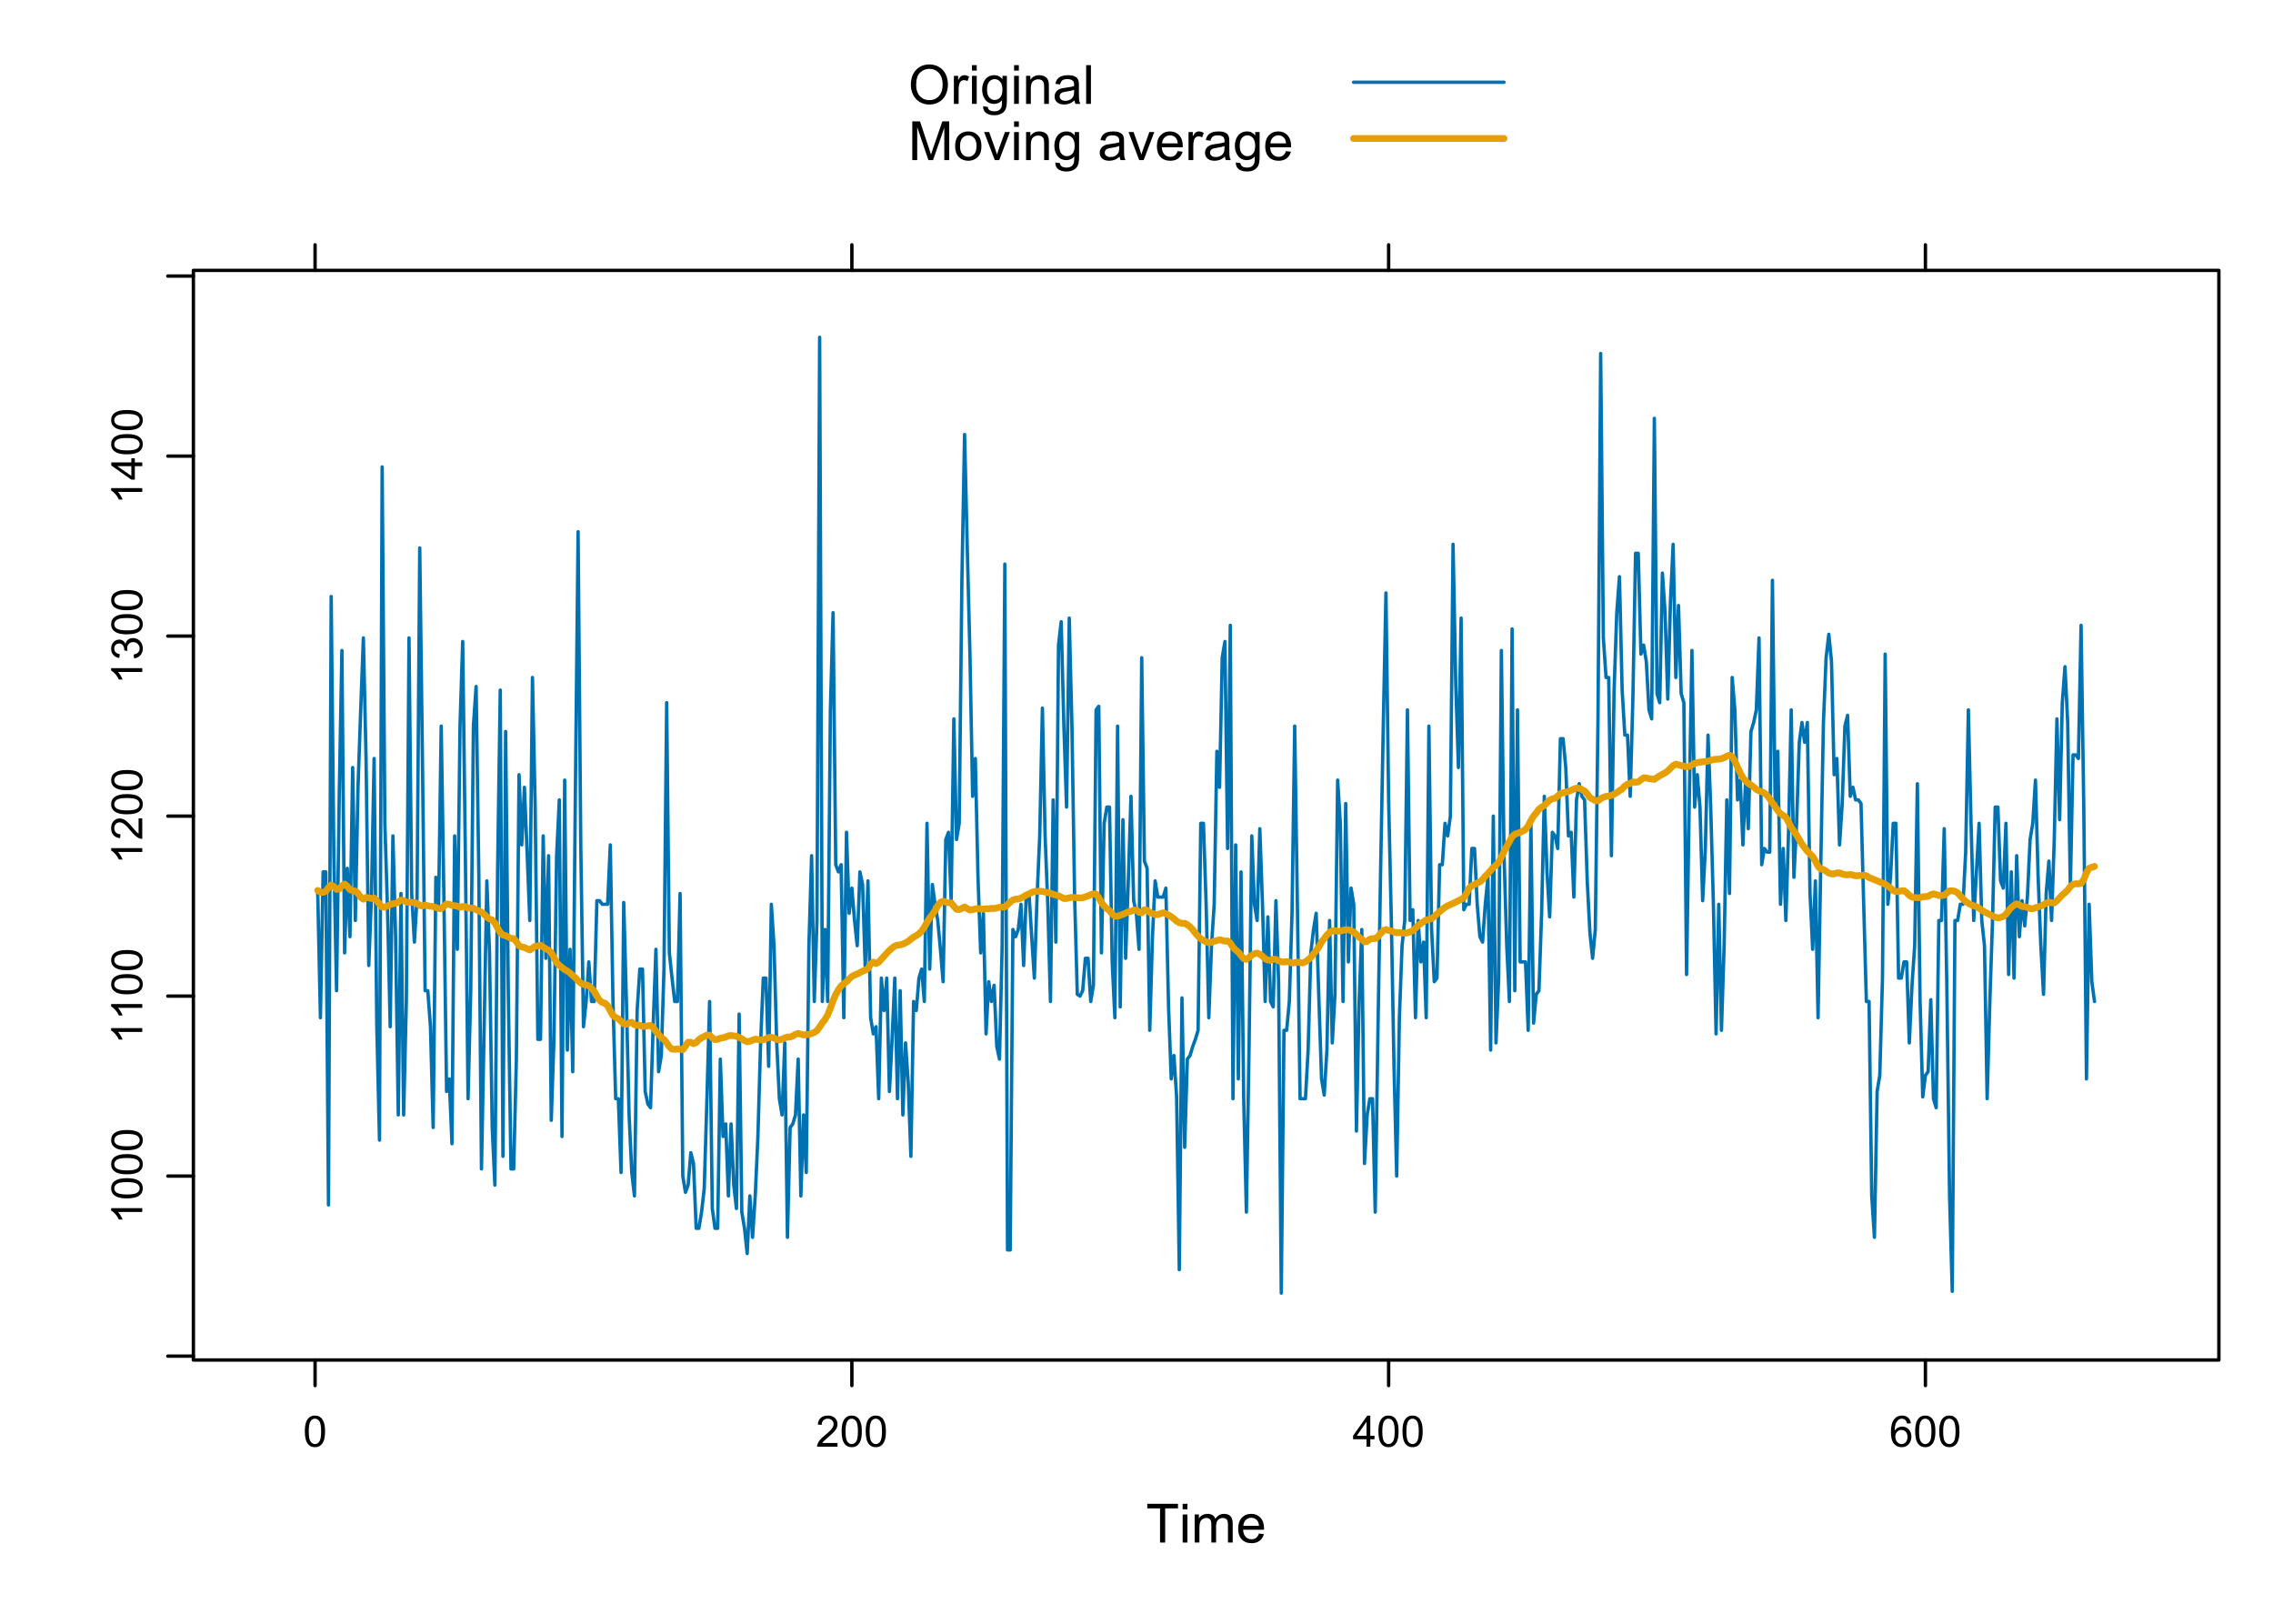 <?xml version="1.0" encoding="UTF-8"?>
<svg xmlns="http://www.w3.org/2000/svg" xmlns:xlink="http://www.w3.org/1999/xlink" width="504" height="360" viewBox="0 0 504 360">
<defs>
<g>
<g id="glyph-0-0">
<path d="M 3.109 0 L 3.109 -7.578 L 0.281 -7.578 L 0.281 -8.59 L 7.09 -8.59 L 7.09 -7.578 L 4.25 -7.578 L 4.25 0 Z M 3.109 0 "/>
</g>
<g id="glyph-0-1">
<path d="M 0.797 -7.375 L 0.797 -8.59 L 1.852 -8.59 L 1.852 -7.375 L 0.797 -7.375 M 0.797 0 L 0.797 -6.223 L 1.852 -6.223 L 1.852 0 Z M 0.797 0 "/>
</g>
<g id="glyph-0-2">
<path d="M 0.789 0 L 0.789 -6.223 L 1.734 -6.223 L 1.734 -5.352 C 1.93 -5.656 2.188 -5.898 2.516 -6.086 C 2.836 -6.27 3.207 -6.363 3.621 -6.363 C 4.082 -6.363 4.461 -6.266 4.754 -6.078 C 5.051 -5.883 5.258 -5.617 5.379 -5.273 C 5.871 -6 6.512 -6.363 7.301 -6.363 C 7.918 -6.363 8.391 -6.191 8.727 -5.852 C 9.055 -5.508 9.223 -4.98 9.223 -4.273 L 9.223 0 L 8.172 0 L 8.172 -3.922 C 8.172 -4.34 8.141 -4.645 8.07 -4.832 C 8.004 -5.016 7.879 -5.164 7.699 -5.281 C 7.52 -5.391 7.309 -5.449 7.066 -5.449 C 6.629 -5.449 6.266 -5.305 5.977 -5.012 C 5.688 -4.723 5.543 -4.254 5.543 -3.617 L 5.543 0 L 4.488 0 L 4.488 -4.043 C 4.488 -4.512 4.402 -4.863 4.23 -5.098 C 4.059 -5.332 3.777 -5.449 3.387 -5.449 C 3.09 -5.449 2.816 -5.371 2.562 -5.215 C 2.312 -5.059 2.129 -4.828 2.016 -4.531 C 1.902 -4.227 1.844 -3.793 1.844 -3.227 L 1.844 0 Z M 0.789 0 "/>
</g>
<g id="glyph-0-3">
<path d="M 5.051 -2.004 L 6.141 -1.867 C 5.969 -1.23 5.648 -0.738 5.188 -0.387 C 4.719 -0.035 4.125 0.141 3.406 0.141 C 2.492 0.141 1.773 -0.141 1.238 -0.699 C 0.707 -1.262 0.438 -2.047 0.438 -3.059 C 0.438 -4.105 0.711 -4.918 1.25 -5.496 C 1.789 -6.074 2.484 -6.363 3.344 -6.363 C 4.18 -6.363 4.859 -6.078 5.383 -5.516 C 5.914 -4.945 6.176 -4.148 6.176 -3.125 C 6.176 -3.059 6.172 -2.965 6.172 -2.844 L 1.531 -2.844 C 1.566 -2.156 1.762 -1.633 2.109 -1.273 C 2.457 -0.906 2.891 -0.727 3.41 -0.727 C 3.797 -0.727 4.125 -0.828 4.398 -1.031 C 4.672 -1.234 4.891 -1.559 5.051 -2.004 M 1.586 -3.711 L 5.062 -3.711 C 5.016 -4.23 4.883 -4.625 4.664 -4.887 C 4.328 -5.293 3.891 -5.496 3.359 -5.496 C 2.871 -5.496 2.465 -5.332 2.137 -5.008 C 1.805 -4.684 1.625 -4.25 1.586 -3.711 Z M 1.586 -3.711 "/>
</g>
<g id="glyph-0-4">
<path d="M 0.578 -4.184 C 0.578 -5.609 0.961 -6.727 1.727 -7.531 C 2.492 -8.34 3.48 -8.742 4.695 -8.742 C 5.484 -8.742 6.199 -8.551 6.836 -8.172 C 7.473 -7.793 7.961 -7.266 8.293 -6.59 C 8.629 -5.91 8.797 -5.141 8.797 -4.281 C 8.797 -3.41 8.617 -2.633 8.266 -1.945 C 7.914 -1.258 7.418 -0.738 6.773 -0.383 C 6.129 -0.031 5.434 0.148 4.688 0.148 C 3.879 0.148 3.156 -0.051 2.52 -0.438 C 1.883 -0.828 1.398 -1.363 1.07 -2.039 C 0.742 -2.715 0.578 -3.43 0.578 -4.184 M 1.75 -4.164 C 1.75 -3.129 2.031 -2.316 2.586 -1.719 C 3.145 -1.125 3.84 -0.828 4.68 -0.828 C 5.539 -0.828 6.242 -1.125 6.793 -1.727 C 7.348 -2.328 7.625 -3.184 7.625 -4.289 C 7.625 -4.988 7.504 -5.598 7.27 -6.121 C 7.031 -6.641 6.688 -7.047 6.23 -7.332 C 5.777 -7.621 5.266 -7.766 4.699 -7.766 C 3.895 -7.766 3.203 -7.488 2.621 -6.934 C 2.043 -6.383 1.75 -5.457 1.75 -4.164 Z M 1.75 -4.164 "/>
</g>
<g id="glyph-0-5">
<path d="M 0.781 0 L 0.781 -6.223 L 1.727 -6.223 L 1.727 -5.281 C 1.969 -5.719 2.195 -6.012 2.398 -6.152 C 2.605 -6.293 2.828 -6.363 3.078 -6.363 C 3.43 -6.363 3.793 -6.25 4.16 -6.023 L 3.797 -5.047 C 3.539 -5.195 3.281 -5.273 3.023 -5.273 C 2.793 -5.273 2.586 -5.203 2.402 -5.066 C 2.219 -4.926 2.086 -4.734 2.008 -4.488 C 1.891 -4.113 1.836 -3.703 1.836 -3.258 L 1.836 0 Z M 0.781 0 "/>
</g>
<g id="glyph-0-6">
<path d="M 0.598 0.516 L 1.625 0.668 C 1.664 0.984 1.785 1.215 1.98 1.359 C 2.242 1.555 2.598 1.652 3.055 1.652 C 3.539 1.652 3.918 1.555 4.184 1.359 C 4.449 1.164 4.629 0.891 4.723 0.539 C 4.777 0.324 4.801 -0.129 4.797 -0.812 C 4.336 -0.273 3.762 0 3.078 0 C 2.219 0 1.559 -0.309 1.09 -0.926 C 0.621 -1.543 0.387 -2.281 0.387 -3.148 C 0.387 -3.738 0.492 -4.289 0.711 -4.789 C 0.922 -5.293 1.234 -5.68 1.645 -5.953 C 2.051 -6.227 2.531 -6.363 3.082 -6.363 C 3.816 -6.363 4.422 -6.066 4.898 -5.473 L 4.898 -6.223 L 5.871 -6.223 L 5.871 -0.844 C 5.871 0.125 5.773 0.812 5.574 1.215 C 5.379 1.621 5.066 1.938 4.637 2.172 C 4.211 2.406 3.684 2.523 3.059 2.523 C 2.316 2.523 1.719 2.359 1.258 2.023 C 0.805 1.691 0.582 1.188 0.598 0.516 M 1.469 -3.223 C 1.469 -2.406 1.633 -1.812 1.957 -1.438 C 2.281 -1.062 2.688 -0.875 3.176 -0.875 C 3.66 -0.875 4.066 -1.059 4.395 -1.434 C 4.723 -1.805 4.887 -2.391 4.887 -3.188 C 4.887 -3.949 4.719 -4.523 4.379 -4.91 C 4.043 -5.297 3.633 -5.492 3.156 -5.492 C 2.688 -5.492 2.289 -5.301 1.961 -4.918 C 1.633 -4.539 1.469 -3.973 1.469 -3.223 Z M 1.469 -3.223 "/>
</g>
<g id="glyph-0-7">
<path d="M 0.789 0 L 0.789 -6.223 L 1.742 -6.223 L 1.742 -5.336 C 2.195 -6.02 2.855 -6.363 3.719 -6.363 C 4.094 -6.363 4.441 -6.297 4.754 -6.16 C 5.07 -6.027 5.305 -5.848 5.461 -5.633 C 5.617 -5.41 5.727 -5.152 5.789 -4.852 C 5.828 -4.656 5.848 -4.312 5.848 -3.828 L 5.848 0 L 4.793 0 L 4.793 -3.785 C 4.793 -4.215 4.75 -4.535 4.672 -4.75 C 4.586 -4.961 4.441 -5.133 4.234 -5.258 C 4.023 -5.387 3.781 -5.449 3.5 -5.449 C 3.047 -5.449 2.66 -5.305 2.336 -5.023 C 2.008 -4.734 1.844 -4.195 1.844 -3.398 L 1.844 0 Z M 0.789 0 "/>
</g>
<g id="glyph-0-8">
<path d="M 4.852 -0.766 C 4.461 -0.434 4.086 -0.199 3.723 -0.062 C 3.363 0.07 2.973 0.141 2.562 0.141 C 1.875 0.141 1.352 -0.027 0.984 -0.359 C 0.617 -0.695 0.434 -1.121 0.434 -1.641 C 0.434 -1.945 0.504 -2.223 0.641 -2.477 C 0.781 -2.727 0.961 -2.93 1.188 -3.082 C 1.41 -3.234 1.664 -3.348 1.945 -3.43 C 2.152 -3.48 2.465 -3.535 2.883 -3.586 C 3.734 -3.688 4.359 -3.809 4.766 -3.949 C 4.766 -4.094 4.77 -4.184 4.77 -4.227 C 4.77 -4.652 4.672 -4.957 4.469 -5.133 C 4.203 -5.371 3.801 -5.492 3.27 -5.492 C 2.773 -5.492 2.406 -5.402 2.172 -5.23 C 1.934 -5.055 1.758 -4.746 1.648 -4.305 L 0.617 -4.445 C 0.707 -4.887 0.863 -5.246 1.078 -5.516 C 1.293 -5.789 1.602 -5.996 2.008 -6.145 C 2.414 -6.289 2.887 -6.363 3.422 -6.363 C 3.953 -6.363 4.383 -6.301 4.719 -6.176 C 5.047 -6.051 5.293 -5.895 5.449 -5.703 C 5.605 -5.516 5.715 -5.273 5.777 -4.984 C 5.812 -4.805 5.828 -4.484 5.828 -4.016 L 5.828 -2.609 C 5.828 -1.629 5.852 -1.008 5.898 -0.746 C 5.941 -0.488 6.031 -0.238 6.164 0 L 5.062 0 C 4.953 -0.219 4.883 -0.477 4.852 -0.766 M 4.766 -3.125 C 4.379 -2.965 3.805 -2.832 3.039 -2.727 C 2.605 -2.66 2.301 -2.59 2.121 -2.516 C 1.941 -2.434 1.801 -2.32 1.703 -2.172 C 1.605 -2.02 1.559 -1.852 1.559 -1.672 C 1.559 -1.387 1.664 -1.152 1.879 -0.969 C 2.09 -0.781 2.402 -0.684 2.812 -0.688 C 3.219 -0.684 3.578 -0.773 3.898 -0.953 C 4.211 -1.129 4.445 -1.371 4.594 -1.68 C 4.707 -1.918 4.762 -2.27 4.766 -2.734 Z M 4.766 -3.125 "/>
</g>
<g id="glyph-0-9">
<path d="M 0.766 0 L 0.766 -8.59 L 1.82 -8.59 L 1.82 0 Z M 0.766 0 "/>
</g>
<g id="glyph-0-10">
<path d="M 0.891 0 L 0.891 -8.59 L 2.602 -8.59 L 4.633 -2.508 C 4.82 -1.941 4.957 -1.516 5.047 -1.234 C 5.141 -1.547 5.293 -2.008 5.5 -2.613 L 7.559 -8.59 L 9.086 -8.59 L 9.086 0 L 7.992 0 L 7.992 -7.188 L 5.496 0 L 4.469 0 L 1.984 -7.312 L 1.984 0 Z M 0.891 0 "/>
</g>
<g id="glyph-0-11">
<path d="M 0.398 -3.109 C 0.398 -4.262 0.719 -5.117 1.359 -5.672 C 1.895 -6.133 2.547 -6.363 3.316 -6.363 C 4.172 -6.363 4.871 -6.082 5.414 -5.523 C 5.957 -4.961 6.227 -4.188 6.227 -3.199 C 6.227 -2.398 6.109 -1.77 5.867 -1.309 C 5.629 -0.852 5.277 -0.492 4.82 -0.242 C 4.359 0.012 3.859 0.141 3.316 0.141 C 2.445 0.141 1.742 -0.141 1.203 -0.695 C 0.668 -1.254 0.398 -2.059 0.398 -3.109 M 1.484 -3.109 C 1.484 -2.312 1.656 -1.719 2.004 -1.32 C 2.352 -0.926 2.789 -0.727 3.316 -0.727 C 3.84 -0.727 4.273 -0.926 4.625 -1.324 C 4.969 -1.723 5.145 -2.328 5.145 -3.148 C 5.145 -3.914 4.969 -4.5 4.621 -4.895 C 4.27 -5.293 3.836 -5.492 3.316 -5.492 C 2.789 -5.492 2.352 -5.293 2.004 -4.898 C 1.656 -4.504 1.484 -3.906 1.484 -3.109 Z M 1.484 -3.109 "/>
</g>
<g id="glyph-0-12">
<path d="M 2.52 0 L 0.152 -6.223 L 1.266 -6.223 L 2.602 -2.496 C 2.746 -2.094 2.879 -1.676 3 -1.242 C 3.094 -1.57 3.223 -1.965 3.391 -2.426 L 4.773 -6.223 L 5.859 -6.223 L 3.504 0 Z M 2.52 0 "/>
</g>
<g id="glyph-0-13">
</g>
<g id="glyph-1-0">
<path d="M 0 -3.578 L 0 -2.734 L -5.375 -2.734 C -5.184 -2.531 -4.988 -2.262 -4.797 -1.934 C -4.602 -1.605 -4.457 -1.309 -4.359 -1.047 L -5.176 -1.047 C -5.398 -1.516 -5.664 -1.93 -5.98 -2.281 C -6.297 -2.637 -6.602 -2.887 -6.898 -3.031 L -6.898 -3.578 Z M 0 -3.578 "/>
</g>
<g id="glyph-1-1">
<path d="M -3.391 -0.398 C -4.203 -0.398 -4.855 -0.48 -5.352 -0.648 C -5.848 -0.816 -6.227 -1.066 -6.496 -1.395 C -6.766 -1.723 -6.898 -2.141 -6.898 -2.641 C -6.898 -3.008 -6.824 -3.332 -6.676 -3.609 C -6.527 -3.887 -6.316 -4.117 -6.035 -4.297 C -5.754 -4.48 -5.414 -4.621 -5.012 -4.727 C -4.613 -4.828 -4.07 -4.879 -3.391 -4.879 C -2.582 -4.879 -1.934 -4.797 -1.438 -4.633 C -0.941 -4.465 -0.559 -4.219 -0.289 -3.887 C -0.02 -3.559 0.117 -3.141 0.117 -2.641 C 0.117 -1.977 -0.121 -1.457 -0.594 -1.078 C -1.168 -0.625 -2.098 -0.398 -3.391 -0.398 M -3.391 -1.266 C -2.262 -1.266 -1.512 -1.398 -1.137 -1.66 C -0.762 -1.926 -0.578 -2.25 -0.578 -2.641 C -0.578 -3.027 -0.766 -3.352 -1.141 -3.617 C -1.516 -3.879 -2.266 -4.012 -3.391 -4.012 C -4.52 -4.012 -5.273 -3.879 -5.645 -3.617 C -6.016 -3.352 -6.203 -3.023 -6.203 -2.629 C -6.203 -2.242 -6.039 -1.934 -5.711 -1.703 C -5.289 -1.41 -4.516 -1.266 -3.391 -1.266 Z M -3.391 -1.266 "/>
</g>
<g id="glyph-1-2">
<path d="M -0.812 -4.832 L 0 -4.832 L 0 -0.289 C -0.203 -0.285 -0.398 -0.316 -0.586 -0.391 C -0.895 -0.504 -1.199 -0.691 -1.5 -0.945 C -1.801 -1.199 -2.148 -1.566 -2.539 -2.047 C -3.152 -2.797 -3.637 -3.301 -3.996 -3.562 C -4.355 -3.824 -4.691 -3.957 -5.012 -3.957 C -5.344 -3.957 -5.629 -3.836 -5.855 -3.598 C -6.086 -3.359 -6.203 -3.047 -6.203 -2.664 C -6.203 -2.258 -6.078 -1.93 -5.836 -1.688 C -5.594 -1.445 -5.254 -1.32 -4.824 -1.316 L -4.914 -0.449 C -5.559 -0.508 -6.051 -0.734 -6.391 -1.121 C -6.73 -1.508 -6.898 -2.027 -6.898 -2.68 C -6.898 -3.34 -6.719 -3.863 -6.352 -4.246 C -5.984 -4.633 -5.531 -4.824 -4.992 -4.824 C -4.719 -4.824 -4.445 -4.766 -4.18 -4.656 C -3.914 -4.543 -3.637 -4.355 -3.344 -4.094 C -3.047 -3.832 -2.645 -3.398 -2.133 -2.793 C -1.707 -2.289 -1.418 -1.961 -1.27 -1.82 C -1.117 -1.676 -0.965 -1.555 -0.812 -1.461 Z M -0.812 -4.832 "/>
</g>
<g id="glyph-1-3">
<path d="M -1.812 -0.402 L -1.926 -1.246 C -1.449 -1.344 -1.105 -1.508 -0.895 -1.742 C -0.684 -1.973 -0.578 -2.258 -0.578 -2.594 C -0.578 -2.988 -0.715 -3.324 -0.988 -3.598 C -1.266 -3.871 -1.605 -4.008 -2.012 -4.008 C -2.398 -4.008 -2.719 -3.883 -2.969 -3.629 C -3.223 -3.375 -3.348 -3.055 -3.348 -2.664 C -3.348 -2.504 -3.316 -2.305 -3.254 -2.066 L -3.992 -2.16 C -3.988 -2.219 -3.984 -2.262 -3.984 -2.297 C -3.984 -2.656 -4.078 -2.98 -4.266 -3.266 C -4.453 -3.555 -4.742 -3.699 -5.133 -3.699 C -5.441 -3.699 -5.699 -3.594 -5.902 -3.383 C -6.105 -3.176 -6.207 -2.906 -6.207 -2.574 C -6.207 -2.246 -6.102 -1.973 -5.898 -1.754 C -5.691 -1.535 -5.383 -1.395 -4.969 -1.332 L -5.117 -0.488 C -5.684 -0.59 -6.121 -0.824 -6.434 -1.191 C -6.746 -1.555 -6.898 -2.012 -6.898 -2.555 C -6.898 -2.93 -6.82 -3.273 -6.66 -3.59 C -6.496 -3.906 -6.277 -4.148 -6 -4.316 C -5.723 -4.48 -5.426 -4.566 -5.113 -4.566 C -4.816 -4.566 -4.547 -4.484 -4.305 -4.328 C -4.059 -4.168 -3.867 -3.93 -3.723 -3.617 C -3.629 -4.023 -3.434 -4.34 -3.137 -4.566 C -2.844 -4.789 -2.473 -4.902 -2.031 -4.902 C -1.43 -4.902 -0.922 -4.684 -0.504 -4.246 C -0.086 -3.809 0.121 -3.258 0.121 -2.586 C 0.121 -1.984 -0.059 -1.484 -0.418 -1.086 C -0.777 -0.688 -1.242 -0.461 -1.812 -0.402 Z M -1.812 -0.402 "/>
</g>
<g id="glyph-1-4">
<path d="M 0 -3.102 L -1.645 -3.102 L -1.645 -0.121 L -2.418 -0.121 L -6.871 -3.258 L -6.871 -3.945 L -2.418 -3.945 L -2.418 -4.875 L -1.645 -4.875 L -1.645 -3.945 L 0 -3.945 L 0 -3.102 M -2.418 -3.102 L -5.516 -3.102 L -2.418 -0.953 Z M -2.418 -3.102 "/>
</g>
<g id="glyph-2-0">
<path d="M 0.398 -3.391 C 0.398 -4.203 0.48 -4.855 0.648 -5.352 C 0.816 -5.848 1.066 -6.227 1.395 -6.496 C 1.723 -6.766 2.141 -6.898 2.641 -6.898 C 3.008 -6.898 3.332 -6.824 3.609 -6.676 C 3.887 -6.527 4.117 -6.316 4.297 -6.035 C 4.48 -5.754 4.621 -5.414 4.727 -5.012 C 4.828 -4.613 4.879 -4.07 4.879 -3.391 C 4.879 -2.582 4.797 -1.934 4.633 -1.438 C 4.465 -0.941 4.219 -0.559 3.887 -0.289 C 3.559 -0.02 3.141 0.117 2.641 0.117 C 1.977 0.117 1.457 -0.121 1.078 -0.594 C 0.625 -1.168 0.398 -2.098 0.398 -3.391 M 1.266 -3.391 C 1.266 -2.262 1.398 -1.512 1.66 -1.137 C 1.926 -0.762 2.25 -0.578 2.641 -0.578 C 3.027 -0.578 3.352 -0.766 3.617 -1.141 C 3.879 -1.516 4.012 -2.266 4.012 -3.391 C 4.012 -4.52 3.879 -5.273 3.617 -5.645 C 3.352 -6.016 3.023 -6.203 2.629 -6.203 C 2.242 -6.203 1.934 -6.039 1.703 -5.711 C 1.41 -5.289 1.266 -4.516 1.266 -3.391 Z M 1.266 -3.391 "/>
</g>
<g id="glyph-2-1">
<path d="M 4.832 -0.812 L 4.832 0 L 0.289 0 C 0.285 -0.203 0.316 -0.398 0.391 -0.586 C 0.504 -0.895 0.691 -1.199 0.945 -1.5 C 1.199 -1.801 1.566 -2.148 2.047 -2.539 C 2.797 -3.152 3.301 -3.637 3.562 -3.996 C 3.824 -4.355 3.957 -4.691 3.957 -5.012 C 3.957 -5.344 3.836 -5.629 3.598 -5.855 C 3.359 -6.086 3.047 -6.203 2.664 -6.203 C 2.258 -6.203 1.93 -6.078 1.688 -5.836 C 1.445 -5.594 1.32 -5.254 1.316 -4.824 L 0.449 -4.914 C 0.508 -5.559 0.734 -6.051 1.121 -6.391 C 1.508 -6.73 2.027 -6.898 2.68 -6.898 C 3.34 -6.898 3.863 -6.719 4.246 -6.352 C 4.633 -5.984 4.824 -5.531 4.824 -4.992 C 4.824 -4.719 4.766 -4.445 4.656 -4.18 C 4.543 -3.914 4.355 -3.637 4.094 -3.344 C 3.832 -3.047 3.398 -2.645 2.793 -2.133 C 2.289 -1.707 1.961 -1.418 1.82 -1.27 C 1.676 -1.117 1.555 -0.965 1.461 -0.812 Z M 4.832 -0.812 "/>
</g>
<g id="glyph-2-2">
<path d="M 3.102 0 L 3.102 -1.645 L 0.121 -1.645 L 0.121 -2.418 L 3.258 -6.871 L 3.945 -6.871 L 3.945 -2.418 L 4.875 -2.418 L 4.875 -1.645 L 3.945 -1.645 L 3.945 0 L 3.102 0 M 3.102 -2.418 L 3.102 -5.516 L 0.953 -2.418 Z M 3.102 -2.418 "/>
</g>
<g id="glyph-2-3">
<path d="M 4.777 -5.188 L 3.938 -5.125 C 3.863 -5.453 3.758 -5.695 3.617 -5.844 C 3.391 -6.086 3.109 -6.207 2.773 -6.207 C 2.508 -6.207 2.27 -6.133 2.066 -5.98 C 1.801 -5.789 1.594 -5.504 1.438 -5.133 C 1.285 -4.762 1.207 -4.23 1.199 -3.543 C 1.402 -3.852 1.652 -4.082 1.945 -4.234 C 2.238 -4.383 2.547 -4.457 2.867 -4.457 C 3.43 -4.457 3.91 -4.25 4.305 -3.836 C 4.699 -3.422 4.898 -2.887 4.898 -2.23 C 4.898 -1.801 4.805 -1.398 4.621 -1.027 C 4.434 -0.66 4.18 -0.375 3.852 -0.18 C 3.527 0.02 3.16 0.117 2.746 0.117 C 2.043 0.117 1.469 -0.141 1.027 -0.66 C 0.582 -1.176 0.359 -2.027 0.359 -3.215 C 0.359 -4.543 0.605 -5.508 1.098 -6.113 C 1.523 -6.637 2.102 -6.898 2.828 -6.898 C 3.367 -6.898 3.809 -6.75 4.156 -6.445 C 4.5 -6.141 4.707 -5.723 4.777 -5.188 M 1.332 -2.227 C 1.332 -1.938 1.395 -1.656 1.516 -1.391 C 1.641 -1.125 1.812 -0.926 2.035 -0.785 C 2.258 -0.645 2.488 -0.578 2.734 -0.578 C 3.09 -0.578 3.395 -0.719 3.652 -1.008 C 3.906 -1.297 4.035 -1.688 4.035 -2.18 C 4.035 -2.656 3.91 -3.027 3.656 -3.301 C 3.402 -3.574 3.086 -3.711 2.699 -3.711 C 2.32 -3.711 1.996 -3.574 1.73 -3.301 C 1.465 -3.027 1.332 -2.672 1.332 -2.227 Z M 1.332 -2.227 "/>
</g>
</g>
</defs>
<rect x="-50.4" y="-36" width="604.8" height="432" fill="rgb(100%, 100%, 100%)" fill-opacity="1"/>
<g fill="rgb(0%, 0%, 0%)" fill-opacity="1">
<use xlink:href="#glyph-0-0" x="254.109" y="342"/>
<use xlink:href="#glyph-0-1" x="261.439" y="342"/>
<use xlink:href="#glyph-0-2" x="264.105" y="342"/>
<use xlink:href="#glyph-0-3" x="274.102" y="342"/>
</g>
<path fill="none" stroke-width="0.75" stroke-linecap="round" stroke-linejoin="round" stroke="rgb(0%, 0%, 0%)" stroke-opacity="1" stroke-miterlimit="10" d="M 69.863 59.949 L 69.863 54.277 "/>
<path fill="none" stroke-width="0.75" stroke-linecap="round" stroke-linejoin="round" stroke="rgb(0%, 0%, 0%)" stroke-opacity="1" stroke-miterlimit="10" d="M 188.887 59.949 L 188.887 54.277 "/>
<path fill="none" stroke-width="0.75" stroke-linecap="round" stroke-linejoin="round" stroke="rgb(0%, 0%, 0%)" stroke-opacity="1" stroke-miterlimit="10" d="M 307.906 59.949 L 307.906 54.277 "/>
<path fill="none" stroke-width="0.75" stroke-linecap="round" stroke-linejoin="round" stroke="rgb(0%, 0%, 0%)" stroke-opacity="1" stroke-miterlimit="10" d="M 426.93 59.949 L 426.93 54.277 "/>
<path fill="none" stroke-width="0.75" stroke-linecap="round" stroke-linejoin="round" stroke="rgb(0%, 0%, 0%)" stroke-opacity="1" stroke-miterlimit="10" d="M 42.879 300.664 L 37.211 300.664 "/>
<path fill="none" stroke-width="0.75" stroke-linecap="round" stroke-linejoin="round" stroke="rgb(0%, 0%, 0%)" stroke-opacity="1" stroke-miterlimit="10" d="M 42.879 260.754 L 37.211 260.754 "/>
<path fill="none" stroke-width="0.75" stroke-linecap="round" stroke-linejoin="round" stroke="rgb(0%, 0%, 0%)" stroke-opacity="1" stroke-miterlimit="10" d="M 42.879 220.848 L 37.211 220.848 "/>
<path fill="none" stroke-width="0.75" stroke-linecap="round" stroke-linejoin="round" stroke="rgb(0%, 0%, 0%)" stroke-opacity="1" stroke-miterlimit="10" d="M 42.879 180.938 L 37.211 180.938 "/>
<path fill="none" stroke-width="0.75" stroke-linecap="round" stroke-linejoin="round" stroke="rgb(0%, 0%, 0%)" stroke-opacity="1" stroke-miterlimit="10" d="M 42.879 141.031 L 37.211 141.031 "/>
<path fill="none" stroke-width="0.75" stroke-linecap="round" stroke-linejoin="round" stroke="rgb(0%, 0%, 0%)" stroke-opacity="1" stroke-miterlimit="10" d="M 42.879 101.121 L 37.211 101.121 "/>
<path fill="none" stroke-width="0.75" stroke-linecap="round" stroke-linejoin="round" stroke="rgb(0%, 0%, 0%)" stroke-opacity="1" stroke-miterlimit="10" d="M 42.879 61.211 L 37.211 61.211 "/>
<g fill="rgb(0%, 0%, 0%)" fill-opacity="1">
<use xlink:href="#glyph-1-0" x="31.543" y="271.434"/>
<use xlink:href="#glyph-1-1" x="31.543" y="266.095"/>
<use xlink:href="#glyph-1-1" x="31.543" y="260.755"/>
<use xlink:href="#glyph-1-1" x="31.543" y="255.416"/>
</g>
<g fill="rgb(0%, 0%, 0%)" fill-opacity="1">
<use xlink:href="#glyph-1-0" x="31.543" y="231.527"/>
<use xlink:href="#glyph-1-0" x="31.543" y="226.188"/>
<use xlink:href="#glyph-1-1" x="31.543" y="220.849"/>
<use xlink:href="#glyph-1-1" x="31.543" y="215.51"/>
</g>
<g fill="rgb(0%, 0%, 0%)" fill-opacity="1">
<use xlink:href="#glyph-1-0" x="31.543" y="191.617"/>
<use xlink:href="#glyph-1-2" x="31.543" y="186.278"/>
<use xlink:href="#glyph-1-1" x="31.543" y="180.939"/>
<use xlink:href="#glyph-1-1" x="31.543" y="175.6"/>
</g>
<g fill="rgb(0%, 0%, 0%)" fill-opacity="1">
<use xlink:href="#glyph-1-0" x="31.543" y="151.711"/>
<use xlink:href="#glyph-1-3" x="31.543" y="146.372"/>
<use xlink:href="#glyph-1-1" x="31.543" y="141.033"/>
<use xlink:href="#glyph-1-1" x="31.543" y="135.694"/>
</g>
<g fill="rgb(0%, 0%, 0%)" fill-opacity="1">
<use xlink:href="#glyph-1-0" x="31.543" y="111.801"/>
<use xlink:href="#glyph-1-4" x="31.543" y="106.462"/>
<use xlink:href="#glyph-1-1" x="31.543" y="101.123"/>
<use xlink:href="#glyph-1-1" x="31.543" y="95.784"/>
</g>
<path fill="none" stroke-width="0.75" stroke-linecap="round" stroke-linejoin="round" stroke="rgb(0%, 0%, 0%)" stroke-opacity="1" stroke-miterlimit="10" d="M 69.863 301.531 L 69.863 307.199 "/>
<path fill="none" stroke-width="0.75" stroke-linecap="round" stroke-linejoin="round" stroke="rgb(0%, 0%, 0%)" stroke-opacity="1" stroke-miterlimit="10" d="M 188.887 301.531 L 188.887 307.199 "/>
<path fill="none" stroke-width="0.75" stroke-linecap="round" stroke-linejoin="round" stroke="rgb(0%, 0%, 0%)" stroke-opacity="1" stroke-miterlimit="10" d="M 307.906 301.531 L 307.906 307.199 "/>
<path fill="none" stroke-width="0.75" stroke-linecap="round" stroke-linejoin="round" stroke="rgb(0%, 0%, 0%)" stroke-opacity="1" stroke-miterlimit="10" d="M 426.93 301.531 L 426.93 307.199 "/>
<g fill="rgb(0%, 0%, 0%)" fill-opacity="1">
<use xlink:href="#glyph-2-0" x="67.195" y="320.742"/>
</g>
<g fill="rgb(0%, 0%, 0%)" fill-opacity="1">
<use xlink:href="#glyph-2-1" x="180.879" y="320.742"/>
<use xlink:href="#glyph-2-0" x="186.218" y="320.742"/>
<use xlink:href="#glyph-2-0" x="191.557" y="320.742"/>
</g>
<g fill="rgb(0%, 0%, 0%)" fill-opacity="1">
<use xlink:href="#glyph-2-2" x="299.898" y="320.742"/>
<use xlink:href="#glyph-2-0" x="305.238" y="320.742"/>
<use xlink:href="#glyph-2-0" x="310.577" y="320.742"/>
</g>
<g fill="rgb(0%, 0%, 0%)" fill-opacity="1">
<use xlink:href="#glyph-2-3" x="418.922" y="320.742"/>
<use xlink:href="#glyph-2-0" x="424.261" y="320.742"/>
<use xlink:href="#glyph-2-0" x="429.6" y="320.742"/>
</g>
<path fill="none" stroke-width="0.75" stroke-linecap="round" stroke-linejoin="round" stroke="rgb(0%, 44.706%, 69.804%)" stroke-opacity="1" stroke-miterlimit="10" d="M 70.457 198.098 L 71.051 225.637 L 71.648 193.309 L 72.242 193.309 L 72.836 267.141 L 73.434 132.25 L 74.027 189.719 L 74.625 219.648 L 75.219 176.547 L 75.812 144.223 L 76.41 211.27 L 77.004 192.512 L 77.598 207.676 L 78.195 170.164 L 78.789 204.086 L 79.383 174.555 L 79.98 157.391 L 80.574 141.43 L 81.168 168.168 L 81.766 214.062 L 82.359 198.898 L 82.953 168.168 L 83.551 227.633 L 84.145 252.773 L 84.738 103.516 L 85.336 182.535 L 85.93 201.691 L 86.523 227.633 L 87.121 185.328 L 87.715 207.676 L 88.312 247.188 L 88.906 198.098 L 89.5 247.188 L 90.098 222.043 L 90.691 141.43 L 91.285 198.098 L 91.883 208.875 L 92.477 198.898 L 93.07 121.477 L 93.668 168.168 L 94.262 219.648 L 94.855 219.648 L 95.453 227.633 L 96.047 249.98 L 96.641 194.508 L 97.238 201.691 L 97.832 160.984 L 98.426 198.898 L 99.023 242 L 99.617 239.207 L 100.215 253.57 L 100.809 185.328 L 101.402 210.473 L 102 160.984 L 102.594 142.227 L 103.188 189.719 L 103.785 243.594 L 104.379 219.648 L 104.973 160.984 L 105.57 152.203 L 106.164 193.309 L 106.758 259.16 L 107.355 227.633 L 107.949 195.305 L 108.543 211.27 L 109.141 249.98 L 109.734 262.75 L 110.328 193.309 L 110.926 153.004 L 111.52 256.367 L 112.117 162.18 L 112.711 220.449 L 113.305 259.16 L 113.902 259.16 L 114.496 234.816 L 115.09 171.758 L 115.688 187.324 L 116.281 174.555 L 116.875 188.922 L 117.473 204.086 L 118.066 150.207 L 118.66 178.543 L 119.258 230.426 L 119.852 230.426 L 120.445 185.328 L 121.043 212.465 L 121.637 189.719 L 122.23 248.383 L 122.828 230.426 L 123.422 189.719 L 124.016 177.348 L 124.613 251.977 L 125.207 172.957 L 125.805 232.82 L 126.398 210.473 L 126.992 237.609 L 127.59 174.555 L 128.184 117.883 L 128.777 187.324 L 129.375 227.633 L 129.969 222.043 L 130.562 213.266 L 131.16 222.043 L 131.754 222.043 L 132.348 199.695 L 132.945 199.695 L 133.539 200.492 L 134.73 200.492 L 135.324 187.324 L 135.918 222.043 L 136.516 243.594 L 137.109 243.594 L 137.707 259.957 L 138.301 200.094 L 138.895 222.043 L 139.492 247.188 L 140.086 259.957 L 140.68 265.145 L 141.277 224.039 L 141.871 214.859 L 142.465 214.859 L 143.062 242 L 143.656 244.793 L 144.25 245.59 L 144.848 226.832 L 145.441 210.473 L 146.035 237.609 L 146.633 234.016 L 147.227 214.859 L 147.82 155.797 L 148.418 211.27 L 149.012 216.855 L 149.605 222.043 L 150.203 222.043 L 150.797 198.098 L 151.395 260.754 L 151.988 264.348 L 152.582 262.75 L 153.18 255.566 L 153.773 257.961 L 154.367 272.328 L 154.965 272.328 L 155.559 268.738 L 156.152 263.551 L 156.75 243.594 L 157.344 222.043 L 157.938 267.938 L 158.535 272.328 L 159.129 272.328 L 159.723 234.816 L 160.32 251.977 L 160.914 249.184 L 161.508 265.145 L 162.105 249.184 L 162.699 262.75 L 163.297 267.938 L 163.891 224.84 L 164.484 268.738 L 165.082 272.328 L 165.676 277.918 L 166.27 265.145 L 166.867 274.324 L 167.461 265.145 L 168.055 251.977 L 168.652 231.223 L 169.246 216.855 L 169.84 216.855 L 170.438 236.41 L 171.031 200.492 L 171.625 209.672 L 172.223 231.223 L 172.816 243.594 L 173.41 247.188 L 174.008 231.223 L 174.602 274.324 L 175.199 249.98 L 175.793 249.184 L 176.387 247.188 L 176.984 234.816 L 177.578 265.145 L 178.172 247.188 L 178.77 259.957 L 179.363 209.672 L 179.957 189.719 L 180.555 222.043 L 181.148 204.086 L 181.742 74.781 L 182.34 222.043 L 182.934 206.082 L 183.527 222.043 L 184.125 157.391 L 184.719 135.84 L 185.312 191.715 L 185.91 193.309 L 186.504 191.715 L 187.098 225.637 L 187.695 184.531 L 188.289 202.488 L 188.887 196.902 L 189.48 204.086 L 190.074 209.672 L 190.672 193.309 L 191.266 196.105 L 191.859 214.859 L 192.457 195.305 L 193.051 225.637 L 193.645 229.227 L 194.242 227.633 L 194.836 243.594 L 195.43 216.855 L 196.027 224.039 L 196.621 216.855 L 197.215 242 L 197.812 230.426 L 198.406 216.855 L 199 243.594 L 199.598 219.648 L 200.191 247.188 L 200.789 231.223 L 201.383 240.004 L 201.977 256.367 L 202.574 222.043 L 203.168 224.039 L 203.762 216.855 L 204.359 214.859 L 204.953 222.043 L 205.547 182.535 L 206.145 214.859 L 206.738 196.105 L 207.332 200.492 L 207.93 204.086 L 208.523 210.473 L 209.117 217.656 L 209.715 186.125 L 210.309 184.531 L 210.902 199.695 L 211.5 159.387 L 212.094 186.125 L 212.688 182.535 L 213.285 128.66 L 213.879 96.332 L 214.477 121.477 L 215.07 145.02 L 215.664 176.547 L 216.262 168.168 L 216.855 194.508 L 217.449 211.27 L 218.047 202.488 L 218.641 229.227 L 219.234 217.656 L 219.832 222.043 L 220.426 218.453 L 221.02 232.023 L 221.617 234.816 L 222.211 209.672 L 222.805 125.066 L 223.402 277.117 L 223.996 277.117 L 224.59 206.082 L 225.188 207.676 L 225.781 206.082 L 226.379 200.492 L 226.973 214.062 L 227.566 198.098 L 228.164 198.098 L 228.758 207.676 L 229.352 216.855 L 229.949 198.898 L 230.543 185.328 L 231.137 156.992 L 231.734 185.328 L 232.328 200.492 L 232.922 222.043 L 233.52 177.348 L 234.113 208.875 L 234.707 143.023 L 235.305 137.836 L 235.898 160.984 L 236.492 178.941 L 237.09 137.039 L 237.684 160.984 L 238.281 198.898 L 238.875 220.449 L 239.469 220.848 L 240.066 219.648 L 240.66 212.465 L 241.254 212.465 L 241.852 222.043 L 242.445 218.453 L 243.039 157.391 L 243.637 156.594 L 244.23 211.27 L 244.824 182.535 L 245.422 178.941 L 246.016 178.941 L 246.609 213.266 L 247.207 225.637 L 247.801 160.984 L 248.395 223.242 L 248.992 181.738 L 249.586 212.465 L 250.18 195.305 L 250.777 176.547 L 251.371 199.695 L 251.969 202.488 L 252.562 210.473 L 253.156 145.82 L 253.754 190.914 L 254.348 192.512 L 254.941 228.43 L 255.539 207.676 L 256.133 195.305 L 256.727 198.898 L 257.918 198.898 L 258.512 196.902 L 259.109 223.242 L 259.703 239.207 L 260.297 234.016 L 260.895 243.195 L 261.488 281.508 L 262.082 221.246 L 262.68 254.371 L 263.273 234.816 L 263.871 234.016 L 264.465 232.023 L 265.059 230.426 L 265.656 228.43 L 266.25 182.535 L 266.844 182.535 L 267.441 200.492 L 268.035 225.637 L 268.629 209.672 L 269.227 200.492 L 269.82 166.57 L 270.414 174.555 L 271.012 145.82 L 271.605 142.227 L 272.199 188.121 L 272.797 138.637 L 273.391 243.594 L 273.984 187.324 L 274.582 239.207 L 275.176 193.309 L 275.77 243.594 L 276.367 268.738 L 276.961 232.023 L 277.559 185.328 L 278.152 200.492 L 278.746 204.086 L 279.344 183.73 L 279.938 200.492 L 280.531 222.043 L 281.129 203.289 L 281.723 222.043 L 282.316 223.242 L 282.914 199.695 L 283.508 217.656 L 284.102 286.695 L 284.699 228.43 L 285.293 228.43 L 285.887 222.043 L 286.484 202.488 L 287.078 160.984 L 287.672 200.492 L 288.27 243.594 L 289.461 243.594 L 290.055 232.82 L 290.648 211.27 L 291.246 206.082 L 291.84 202.488 L 292.434 221.246 L 293.031 239.207 L 293.625 242.797 L 294.219 232.82 L 294.816 204.086 L 295.41 231.223 L 296.004 220.449 L 296.602 172.957 L 297.195 182.535 L 297.789 222.043 L 298.387 178.145 L 298.98 213.266 L 299.574 196.902 L 300.172 200.492 L 300.766 250.777 L 301.363 222.043 L 301.957 206.082 L 302.551 257.961 L 303.148 247.188 L 303.742 243.594 L 304.336 243.594 L 304.934 268.738 L 305.527 229.227 L 306.121 193.309 L 306.719 160.984 L 307.312 131.453 L 307.906 177.348 L 308.504 204.086 L 309.098 236.41 L 309.691 260.754 L 310.289 225.637 L 310.883 209.672 L 311.477 204.086 L 312.074 157.391 L 312.668 204.086 L 313.262 201.691 L 313.859 225.637 L 314.453 204.086 L 315.051 213.266 L 315.645 208.875 L 316.238 225.637 L 316.836 160.984 L 317.43 206.082 L 318.023 217.656 L 318.621 216.855 L 319.215 191.715 L 319.809 191.715 L 320.406 182.535 L 321 185.328 L 321.594 180.938 L 322.191 120.676 L 322.785 151.406 L 323.379 170.164 L 323.977 137.039 L 324.57 201.691 L 325.164 200.492 L 325.762 200.492 L 326.355 188.121 L 326.953 188.121 L 327.547 200.492 L 328.141 207.676 L 328.738 208.875 L 329.332 200.492 L 329.926 194.508 L 330.523 232.82 L 331.117 180.938 L 331.711 231.223 L 332.309 216.855 L 332.902 144.223 L 333.496 189.719 L 334.094 209.672 L 334.688 222.043 L 335.281 139.434 L 335.879 219.648 L 336.473 157.391 L 337.066 213.266 L 338.258 213.266 L 338.852 228.43 L 339.449 182.535 L 340.043 226.832 L 340.641 220.449 L 341.234 219.648 L 341.828 202.488 L 342.426 176.547 L 343.02 193.309 L 343.613 203.289 L 344.211 184.531 L 344.805 185.328 L 345.398 188.121 L 345.996 163.777 L 346.59 163.777 L 347.184 170.164 L 347.781 185.328 L 348.375 184.531 L 348.969 198.898 L 349.566 177.348 L 350.16 173.754 L 350.754 176.547 L 351.352 177.348 L 351.945 195.305 L 352.543 206.879 L 353.137 212.465 L 353.73 206.082 L 354.328 159.387 L 354.922 78.375 L 355.516 141.43 L 356.113 150.207 L 356.707 150.207 L 357.301 189.719 L 357.898 153.004 L 358.492 135.84 L 359.086 127.859 L 359.684 153.004 L 360.277 162.98 L 360.871 162.98 L 361.469 176.547 L 362.062 154.996 L 362.656 122.672 L 363.254 122.672 L 363.848 145.02 L 364.445 143.023 L 365.039 146.617 L 365.633 157.391 L 366.23 159.387 L 366.824 92.742 L 367.418 153.801 L 368.016 155.797 L 368.609 127.062 L 369.203 135.84 L 369.801 154.996 L 370.395 133.449 L 370.988 120.676 L 371.586 150.207 L 372.18 134.246 L 372.773 153.801 L 373.371 155.797 L 373.965 216.059 L 374.559 178.145 L 375.156 144.223 L 375.75 178.941 L 376.344 171.758 L 376.941 178.941 L 377.535 199.695 L 378.133 188.121 L 378.727 162.98 L 379.32 178.941 L 379.918 200.492 L 380.512 229.227 L 381.105 200.492 L 381.703 228.43 L 382.297 209.672 L 382.891 177.348 L 383.488 198.098 L 384.082 150.207 L 384.676 157.391 L 385.273 177.348 L 385.867 172.957 L 386.461 187.324 L 387.059 172.957 L 387.652 183.73 L 388.246 162.18 L 388.844 160.188 L 389.438 157.391 L 390.035 141.43 L 390.629 191.715 L 391.223 188.121 L 391.82 188.922 L 392.414 188.922 L 393.008 128.66 L 393.605 178.145 L 394.199 166.57 L 394.793 200.492 L 395.391 188.121 L 395.984 204.086 L 396.578 184.531 L 397.176 157.391 L 397.77 194.508 L 398.363 182.535 L 398.961 164.574 L 399.555 160.188 L 400.148 164.574 L 400.746 160.188 L 401.34 198.098 L 401.934 210.473 L 402.531 195.305 L 403.125 225.637 L 403.723 191.715 L 404.316 160.188 L 404.91 145.82 L 405.508 140.629 L 406.102 146.617 L 406.695 171.758 L 407.293 168.168 L 407.887 187.324 L 408.48 178.145 L 409.078 160.984 L 409.672 158.59 L 410.266 176.547 L 410.863 174.555 L 411.457 177.348 L 412.051 177.348 L 412.648 178.145 L 413.242 200.492 L 413.836 222.043 L 414.434 222.043 L 415.027 265.145 L 415.625 274.324 L 416.219 242 L 416.812 238.406 L 417.41 216.855 L 418.004 145.02 L 418.598 200.492 L 419.195 194.508 L 419.789 182.535 L 420.383 182.535 L 420.98 216.855 L 421.574 216.855 L 422.168 213.266 L 422.766 213.266 L 423.359 231.223 L 423.953 218.453 L 424.551 209.672 L 425.145 173.754 L 425.738 221.645 L 426.336 243.195 L 426.93 238.406 L 427.527 237.609 L 428.121 221.645 L 428.715 243.594 L 429.312 245.59 L 429.906 204.086 L 430.5 204.086 L 431.098 183.73 L 431.691 219.648 L 432.285 265.145 L 432.883 286.297 L 433.477 204.086 L 434.07 204.086 L 434.668 200.492 L 435.262 200.492 L 435.855 188.922 L 436.453 157.391 L 437.047 182.535 L 437.641 204.086 L 438.238 193.309 L 438.832 182.535 L 439.426 204.086 L 440.023 209.672 L 440.617 243.594 L 441.215 222.043 L 441.809 204.086 L 442.402 178.941 L 443 178.941 L 443.594 195.305 L 444.188 196.902 L 444.785 182.535 L 445.379 216.059 L 445.973 193.309 L 446.57 216.855 L 447.164 189.719 L 447.758 207.676 L 448.355 199.695 L 448.949 205.281 L 449.543 198.898 L 450.141 186.125 L 450.734 182.535 L 451.328 172.957 L 451.926 194.508 L 452.52 209.672 L 453.117 220.449 L 453.711 198.098 L 454.305 190.914 L 454.902 204.086 L 455.496 186.125 L 456.09 159.387 L 456.688 181.738 L 457.281 155.797 L 457.875 147.812 L 458.473 160.188 L 459.066 196.902 L 459.66 167.371 L 460.258 167.371 L 460.852 168.168 L 461.445 138.637 L 462.043 178.941 L 462.637 239.207 L 463.23 200.492 L 463.828 217.656 L 464.422 222.043 "/>
<path fill="none" stroke-width="1.5" stroke-linecap="round" stroke-linejoin="round" stroke="rgb(90.196%, 62.353%, 0%)" stroke-opacity="1" stroke-miterlimit="10" d="M 70.457 197.414 L 71.051 197.844 L 71.648 197.844 L 72.242 197.617 L 72.836 196.773 L 73.434 196.219 L 74.027 196.582 L 74.625 197.191 L 75.219 197.074 L 75.812 196.391 L 76.41 196 L 77.004 196.492 L 77.598 197.242 L 78.195 197.469 L 78.789 197.559 L 79.383 198.062 L 79.98 198.938 L 80.574 199.371 L 81.168 198.988 L 81.766 199.07 L 82.359 199.215 L 82.953 199.105 L 83.551 199.664 L 84.145 200.477 L 84.738 201.098 L 85.336 201.129 L 85.93 200.848 L 86.523 200.59 L 87.121 200.348 L 87.715 200.301 L 88.312 200.012 L 88.906 199.574 L 89.5 199.637 L 90.098 200.004 L 90.691 200.098 L 91.285 200.082 L 91.883 200.094 L 92.477 200.312 L 93.07 200.754 L 93.668 200.855 L 94.262 200.664 L 94.855 200.82 L 95.453 200.945 L 96.047 200.965 L 96.641 201.184 L 97.238 201.422 L 97.832 201.473 L 98.426 200.906 L 99.023 200.414 L 99.617 200.484 L 100.215 200.742 L 100.809 200.801 L 101.402 200.883 L 102 201.168 L 102.594 200.977 L 103.188 200.977 L 103.785 201.367 L 104.379 201.324 L 104.973 201.348 L 105.57 201.684 L 106.164 201.953 L 106.758 202.262 L 107.355 202.695 L 107.949 203.324 L 108.543 203.754 L 109.141 203.973 L 109.734 204.66 L 110.328 205.699 L 110.926 206.777 L 111.52 207.312 L 112.117 207.441 L 112.711 207.754 L 113.305 208.059 L 113.902 208.094 L 114.496 208.762 L 115.09 209.695 L 115.688 209.961 L 116.281 210.055 L 116.875 210.348 L 117.473 210.625 L 118.066 210.207 L 118.66 209.812 L 119.258 209.73 L 119.852 209.578 L 120.445 209.98 L 121.043 210.383 L 121.637 210.641 L 122.23 211.23 L 122.828 212.262 L 123.422 213.406 L 124.016 214.035 L 124.613 214.488 L 125.207 214.977 L 125.805 215.293 L 126.398 215.734 L 126.992 216.289 L 127.59 216.801 L 128.184 217.453 L 128.777 217.949 L 129.375 218.266 L 129.969 218.34 L 130.562 218.578 L 131.16 219.105 L 131.754 219.82 L 132.348 220.875 L 132.945 221.773 L 133.539 222.262 L 134.133 222.41 L 134.73 222.973 L 135.324 224.113 L 135.918 225.137 L 136.516 225.59 L 137.109 225.855 L 137.707 226.438 L 138.301 226.988 L 138.895 227.098 L 139.492 226.777 L 140.086 226.664 L 140.68 227.199 L 141.277 227.336 L 141.871 227.293 L 142.465 227.586 L 143.062 227.562 L 143.656 227.426 L 144.25 227.348 L 144.848 227.84 L 145.441 228.668 L 146.035 229.355 L 146.633 230.02 L 147.227 230.465 L 147.82 231.191 L 148.418 232.109 L 149.012 232.602 L 149.605 232.645 L 150.203 232.562 L 150.797 232.633 L 151.395 232.75 L 151.988 231.957 L 152.582 231.047 L 153.18 231.086 L 153.773 231.391 L 154.367 231.141 L 154.965 230.484 L 155.559 230.094 L 156.152 229.801 L 156.75 229.484 L 157.344 229.512 L 157.938 230.102 L 158.535 230.508 L 159.129 230.43 L 159.723 230.188 L 160.32 230.078 L 160.914 229.918 L 161.508 229.645 L 162.105 229.59 L 162.699 229.645 L 163.297 229.75 L 163.891 230.02 L 164.484 230.297 L 165.082 230.715 L 165.676 230.969 L 166.27 230.848 L 166.867 230.613 L 167.461 230.391 L 168.055 230.453 L 168.652 230.578 L 169.246 230.535 L 169.84 230.316 L 170.438 230.023 L 171.031 229.969 L 171.625 230.133 L 172.223 230.465 L 172.816 230.574 L 173.41 230.371 L 174.008 230.121 L 174.602 229.918 L 175.199 229.918 L 175.793 229.699 L 176.387 229.328 L 176.984 229.137 L 177.578 229.27 L 178.172 229.457 L 178.77 229.387 L 179.363 229.332 L 179.957 229.133 L 180.555 228.883 L 181.148 228.512 L 181.742 227.68 L 182.34 226.773 L 182.934 226.023 L 183.527 225.012 L 184.125 223.488 L 184.719 221.852 L 185.312 220.48 L 185.91 219.426 L 186.504 218.613 L 187.098 218.098 L 187.695 217.68 L 188.289 217.047 L 188.887 216.48 L 189.48 216.18 L 190.074 215.945 L 190.672 215.641 L 191.266 215.32 L 191.859 215.086 L 192.457 214.746 L 193.051 213.766 L 193.645 213.312 L 194.242 213.617 L 194.836 213.328 L 195.43 212.645 L 196.027 212 L 196.621 211.336 L 197.215 210.711 L 197.812 210.188 L 198.406 209.75 L 199 209.539 L 199.598 209.492 L 200.191 209.305 L 200.789 209.043 L 201.383 208.703 L 201.977 208.211 L 202.574 207.766 L 203.168 207.426 L 203.762 207.027 L 204.359 206.434 L 204.953 205.57 L 205.547 204.48 L 206.145 203.492 L 206.738 202.781 L 207.332 201.859 L 207.93 200.789 L 208.523 200.055 L 209.117 199.801 L 209.715 200.012 L 210.309 200.156 L 210.902 200.184 L 211.5 200.914 L 212.094 201.602 L 212.688 201.664 L 213.285 201.402 L 213.879 201.078 L 214.477 201.449 L 215.07 201.781 L 215.664 201.664 L 216.262 201.527 L 216.855 201.402 L 217.449 201.547 L 218.047 201.543 L 218.641 201.469 L 219.234 201.488 L 219.832 201.391 L 220.426 201.414 L 221.02 201.324 L 221.617 201.152 L 222.805 201.074 L 223.402 200.578 L 223.996 199.98 L 224.59 199.539 L 225.188 199.344 L 225.781 199.32 L 226.379 199.129 L 226.973 198.805 L 227.566 198.434 L 228.164 198.184 L 228.758 197.863 L 229.352 197.645 L 229.949 197.625 L 230.543 197.598 L 231.137 197.629 L 231.734 197.77 L 232.328 197.891 L 232.922 198.039 L 233.52 198.281 L 234.113 198.465 L 234.707 198.613 L 235.305 198.902 L 235.898 199.207 L 236.492 199.207 L 237.09 199.051 L 237.684 198.941 L 238.281 199 L 239.469 199.07 L 240.066 199.051 L 240.66 198.836 L 241.254 198.641 L 241.852 198.355 L 242.445 198.164 L 243.039 198.242 L 243.637 199.027 L 244.23 200.094 L 244.824 200.895 L 245.422 201.449 L 246.016 201.91 L 246.609 202.656 L 247.207 203.133 L 247.801 203.148 L 248.395 202.922 L 248.992 202.707 L 249.586 202.449 L 250.18 202.168 L 250.777 202.027 L 251.371 201.82 L 251.969 201.727 L 252.562 202.277 L 253.156 202.383 L 253.754 201.695 L 254.348 201.805 L 254.941 202.309 L 255.539 202.523 L 256.133 202.746 L 256.727 202.793 L 257.324 202.551 L 257.918 202.379 L 258.512 202.57 L 259.109 202.883 L 259.703 203.238 L 260.297 203.699 L 260.895 204.211 L 261.488 204.586 L 262.082 204.699 L 262.68 204.703 L 263.273 205.008 L 263.871 205.488 L 264.465 206.105 L 265.059 206.887 L 265.656 207.57 L 266.25 208.129 L 266.844 208.516 L 267.441 208.801 L 268.035 209.027 L 268.629 208.93 L 269.227 208.68 L 269.82 208.531 L 270.414 208.355 L 271.012 208.488 L 271.605 208.68 L 272.199 208.617 L 272.797 209.059 L 273.391 210.016 L 273.984 210.629 L 274.582 211.094 L 275.176 211.852 L 275.77 212.551 L 276.367 212.703 L 276.961 212.277 L 277.559 211.809 L 278.152 211.43 L 278.746 211.312 L 279.344 211.543 L 279.938 211.992 L 280.531 212.562 L 281.129 212.859 L 281.723 212.918 L 282.316 212.66 L 282.914 212.688 L 283.508 213.031 L 284.102 213.25 L 284.699 213.293 L 285.293 213.199 L 285.887 213.297 L 286.484 213.496 L 287.078 213.441 L 287.672 213.289 L 288.27 213.43 L 288.863 213.5 L 289.461 213.23 L 290.055 212.781 L 290.648 212.266 L 291.246 211.484 L 291.84 210.801 L 292.434 209.93 L 293.031 208.844 L 293.625 208.109 L 294.219 207.312 L 294.816 206.695 L 295.41 206.414 L 296.004 206.363 L 296.602 206.48 L 297.195 206.445 L 297.789 206.258 L 298.387 206.121 L 298.98 206.156 L 299.574 206.367 L 300.172 206.637 L 300.766 207.172 L 301.363 207.801 L 301.957 208.207 L 302.551 208.816 L 303.148 208.707 L 303.742 208.223 L 304.336 208.09 L 304.934 208.086 L 305.527 207.707 L 306.121 206.941 L 306.719 206.324 L 307.312 206.09 L 307.906 206.293 L 308.504 206.402 L 309.098 206.672 L 309.691 206.805 L 310.289 206.738 L 310.883 206.848 L 311.477 206.922 L 312.074 206.809 L 312.668 206.586 L 313.262 206.352 L 313.859 205.812 L 314.453 205.176 L 315.051 204.738 L 315.645 204.355 L 316.238 203.992 L 316.836 203.812 L 317.43 203.676 L 318.023 203.23 L 318.621 202.645 L 319.215 202.125 L 319.809 201.625 L 320.406 201.16 L 321 200.824 L 321.594 200.551 L 322.191 200.297 L 322.785 200.004 L 323.379 199.691 L 323.977 199.406 L 324.57 199.051 L 325.164 198.062 L 325.762 196.902 L 326.355 196.395 L 326.953 196.117 L 327.547 195.793 L 328.141 195.508 L 328.738 194.996 L 329.332 194.262 L 329.926 193.68 L 330.523 193.004 L 331.117 192.27 L 331.711 191.824 L 332.309 191.164 L 332.902 190.027 L 333.496 188.797 L 334.094 187.699 L 334.688 186.578 L 335.281 185.539 L 335.879 184.945 L 336.473 184.758 L 337.066 184.555 L 337.664 184.246 L 338.258 183.887 L 338.852 183.098 L 339.449 181.926 L 340.043 180.949 L 340.641 180.215 L 341.234 179.414 L 341.828 178.965 L 342.426 178.578 L 343.02 177.988 L 343.613 177.402 L 344.211 177.109 L 344.805 176.996 L 345.398 176.496 L 345.996 175.941 L 346.59 175.762 L 347.184 175.68 L 347.781 175.453 L 348.375 175.219 L 348.969 174.934 L 349.566 174.727 L 350.16 174.75 L 350.754 175.059 L 351.352 175.379 L 351.945 176.016 L 352.543 176.844 L 353.137 177.172 L 353.73 177.512 L 354.328 177.559 L 354.922 177.086 L 355.516 176.758 L 356.113 176.566 L 356.707 176.484 L 357.301 176.344 L 357.898 176.086 L 358.492 175.734 L 359.086 175.297 L 359.684 174.91 L 360.277 174.27 L 360.871 173.863 L 361.469 173.703 L 362.062 173.348 L 362.656 173.434 L 363.254 173.352 L 363.848 172.887 L 364.445 172.453 L 365.039 172.48 L 365.633 172.629 L 366.23 172.703 L 366.824 172.793 L 367.418 172.371 L 368.016 171.996 L 368.609 171.672 L 369.203 171.355 L 369.801 170.93 L 370.395 170.32 L 370.988 169.742 L 371.586 169.422 L 372.18 169.57 L 372.773 169.75 L 373.371 169.871 L 373.965 170.02 L 374.559 169.93 L 375.156 169.594 L 375.75 169.266 L 376.344 169.062 L 376.941 168.984 L 377.535 168.906 L 378.133 168.836 L 378.727 168.746 L 379.32 168.562 L 379.918 168.402 L 380.512 168.328 L 381.105 168.312 L 381.703 168.211 L 382.297 167.973 L 382.891 167.652 L 383.488 167.453 L 384.082 167.738 L 384.676 168.77 L 385.273 170.105 L 385.867 171.348 L 386.461 172.426 L 387.059 173.129 L 387.652 173.691 L 388.246 174.055 L 388.844 174.465 L 389.438 175.035 L 390.035 175.34 L 390.629 175.535 L 391.223 175.836 L 391.82 176.348 L 392.414 177.109 L 393.008 178.016 L 393.605 178.898 L 394.199 179.707 L 394.793 180.398 L 395.391 180.797 L 395.984 181.191 L 396.578 182.254 L 397.176 183.43 L 397.77 184.262 L 398.363 185.145 L 398.961 186.156 L 399.555 187.145 L 400.148 187.953 L 400.746 188.723 L 401.34 189.309 L 401.934 189.902 L 402.531 190.887 L 403.125 192.094 L 403.723 192.688 L 404.316 192.758 L 404.91 193.168 L 405.508 193.559 L 406.102 193.75 L 406.695 193.73 L 407.293 193.535 L 407.887 193.531 L 408.48 193.762 L 409.078 193.93 L 409.672 193.965 L 410.266 193.887 L 410.863 194.004 L 411.457 194.188 L 412.051 194.129 L 412.648 194.109 L 413.242 194.02 L 413.836 194.148 L 414.434 194.574 L 415.027 194.797 L 415.625 195.039 L 416.812 195.531 L 417.41 195.781 L 418.004 196.039 L 418.598 196.465 L 419.195 196.902 L 419.789 197.43 L 420.383 197.688 L 420.98 197.633 L 421.574 197.523 L 422.168 197.473 L 422.766 197.906 L 423.359 198.523 L 423.953 198.891 L 424.551 199 L 425.145 199.031 L 425.738 199.023 L 426.336 198.809 L 426.93 198.805 L 427.527 198.73 L 428.121 198.363 L 428.715 198.168 L 429.312 198.332 L 429.906 198.527 L 430.5 198.578 L 431.098 198.465 L 431.691 197.957 L 432.285 197.516 L 432.883 197.5 L 433.477 197.613 L 434.07 197.945 L 434.668 198.613 L 435.262 199.285 L 435.855 199.852 L 436.453 200.27 L 437.047 200.582 L 437.641 200.82 L 438.238 201.012 L 438.832 201.348 L 439.426 201.801 L 440.023 202.172 L 440.617 202.469 L 441.215 202.762 L 442.402 203.34 L 443 203.5 L 443.594 203.41 L 444.188 203.191 L 444.785 202.707 L 445.379 201.895 L 445.973 201.203 L 446.57 200.719 L 447.164 200.379 L 447.758 200.629 L 448.355 200.988 L 448.949 201.035 L 449.543 201.199 L 450.141 201.449 L 450.734 201.473 L 451.328 201.262 L 451.926 201.07 L 452.52 200.895 L 453.117 200.59 L 453.711 200.234 L 454.305 200.031 L 454.902 200.156 L 455.496 200.191 L 456.09 199.691 L 456.688 199.047 L 457.281 198.422 L 457.875 197.914 L 458.473 197.34 L 459.066 196.547 L 459.66 196.062 L 460.258 195.922 L 460.852 195.961 L 461.445 195.855 L 462.043 195 L 462.637 193.492 L 463.23 192.508 L 463.828 192.285 L 464.422 192.086 "/>
<path fill="none" stroke-width="0.75" stroke-linecap="round" stroke-linejoin="round" stroke="rgb(0%, 0%, 0%)" stroke-opacity="1" stroke-miterlimit="10" d="M 42.879 301.531 L 492 301.531 L 492 59.949 L 42.879 59.949 Z M 42.879 301.531 "/>
<g fill="rgb(0%, 0%, 0%)" fill-opacity="1">
<use xlink:href="#glyph-0-4" x="201.391" y="23.031"/>
<use xlink:href="#glyph-0-5" x="210.725" y="23.031"/>
<use xlink:href="#glyph-0-1" x="214.721" y="23.031"/>
<use xlink:href="#glyph-0-6" x="217.387" y="23.031"/>
<use xlink:href="#glyph-0-1" x="224.061" y="23.031"/>
<use xlink:href="#glyph-0-7" x="226.727" y="23.031"/>
<use xlink:href="#glyph-0-8" x="233.4" y="23.031"/>
<use xlink:href="#glyph-0-9" x="240.074" y="23.031"/>
</g>
<g fill="rgb(0%, 0%, 0%)" fill-opacity="1">
<use xlink:href="#glyph-0-10" x="201.391" y="35.5"/>
<use xlink:href="#glyph-0-11" x="211.387" y="35.5"/>
<use xlink:href="#glyph-0-12" x="218.061" y="35.5"/>
<use xlink:href="#glyph-0-1" x="224.061" y="35.5"/>
<use xlink:href="#glyph-0-7" x="226.727" y="35.5"/>
<use xlink:href="#glyph-0-6" x="233.4" y="35.5"/>
<use xlink:href="#glyph-0-13" x="240.074" y="35.5"/>
<use xlink:href="#glyph-0-8" x="243.408" y="35.5"/>
<use xlink:href="#glyph-0-12" x="250.082" y="35.5"/>
<use xlink:href="#glyph-0-3" x="256.082" y="35.5"/>
<use xlink:href="#glyph-0-5" x="262.756" y="35.5"/>
<use xlink:href="#glyph-0-8" x="266.752" y="35.5"/>
<use xlink:href="#glyph-0-6" x="273.426" y="35.5"/>
<use xlink:href="#glyph-0-3" x="280.1" y="35.5"/>
</g>
<path fill="none" stroke-width="0.75" stroke-linecap="round" stroke-linejoin="round" stroke="rgb(0%, 44.706%, 69.804%)" stroke-opacity="1" stroke-miterlimit="10" d="M 300.121 18.234 L 333.488 18.234 "/>
<path fill="none" stroke-width="1.5" stroke-linecap="round" stroke-linejoin="round" stroke="rgb(90.196%, 62.353%, 0%)" stroke-opacity="1" stroke-miterlimit="10" d="M 300.121 30.703 L 333.488 30.703 "/>
</svg>
